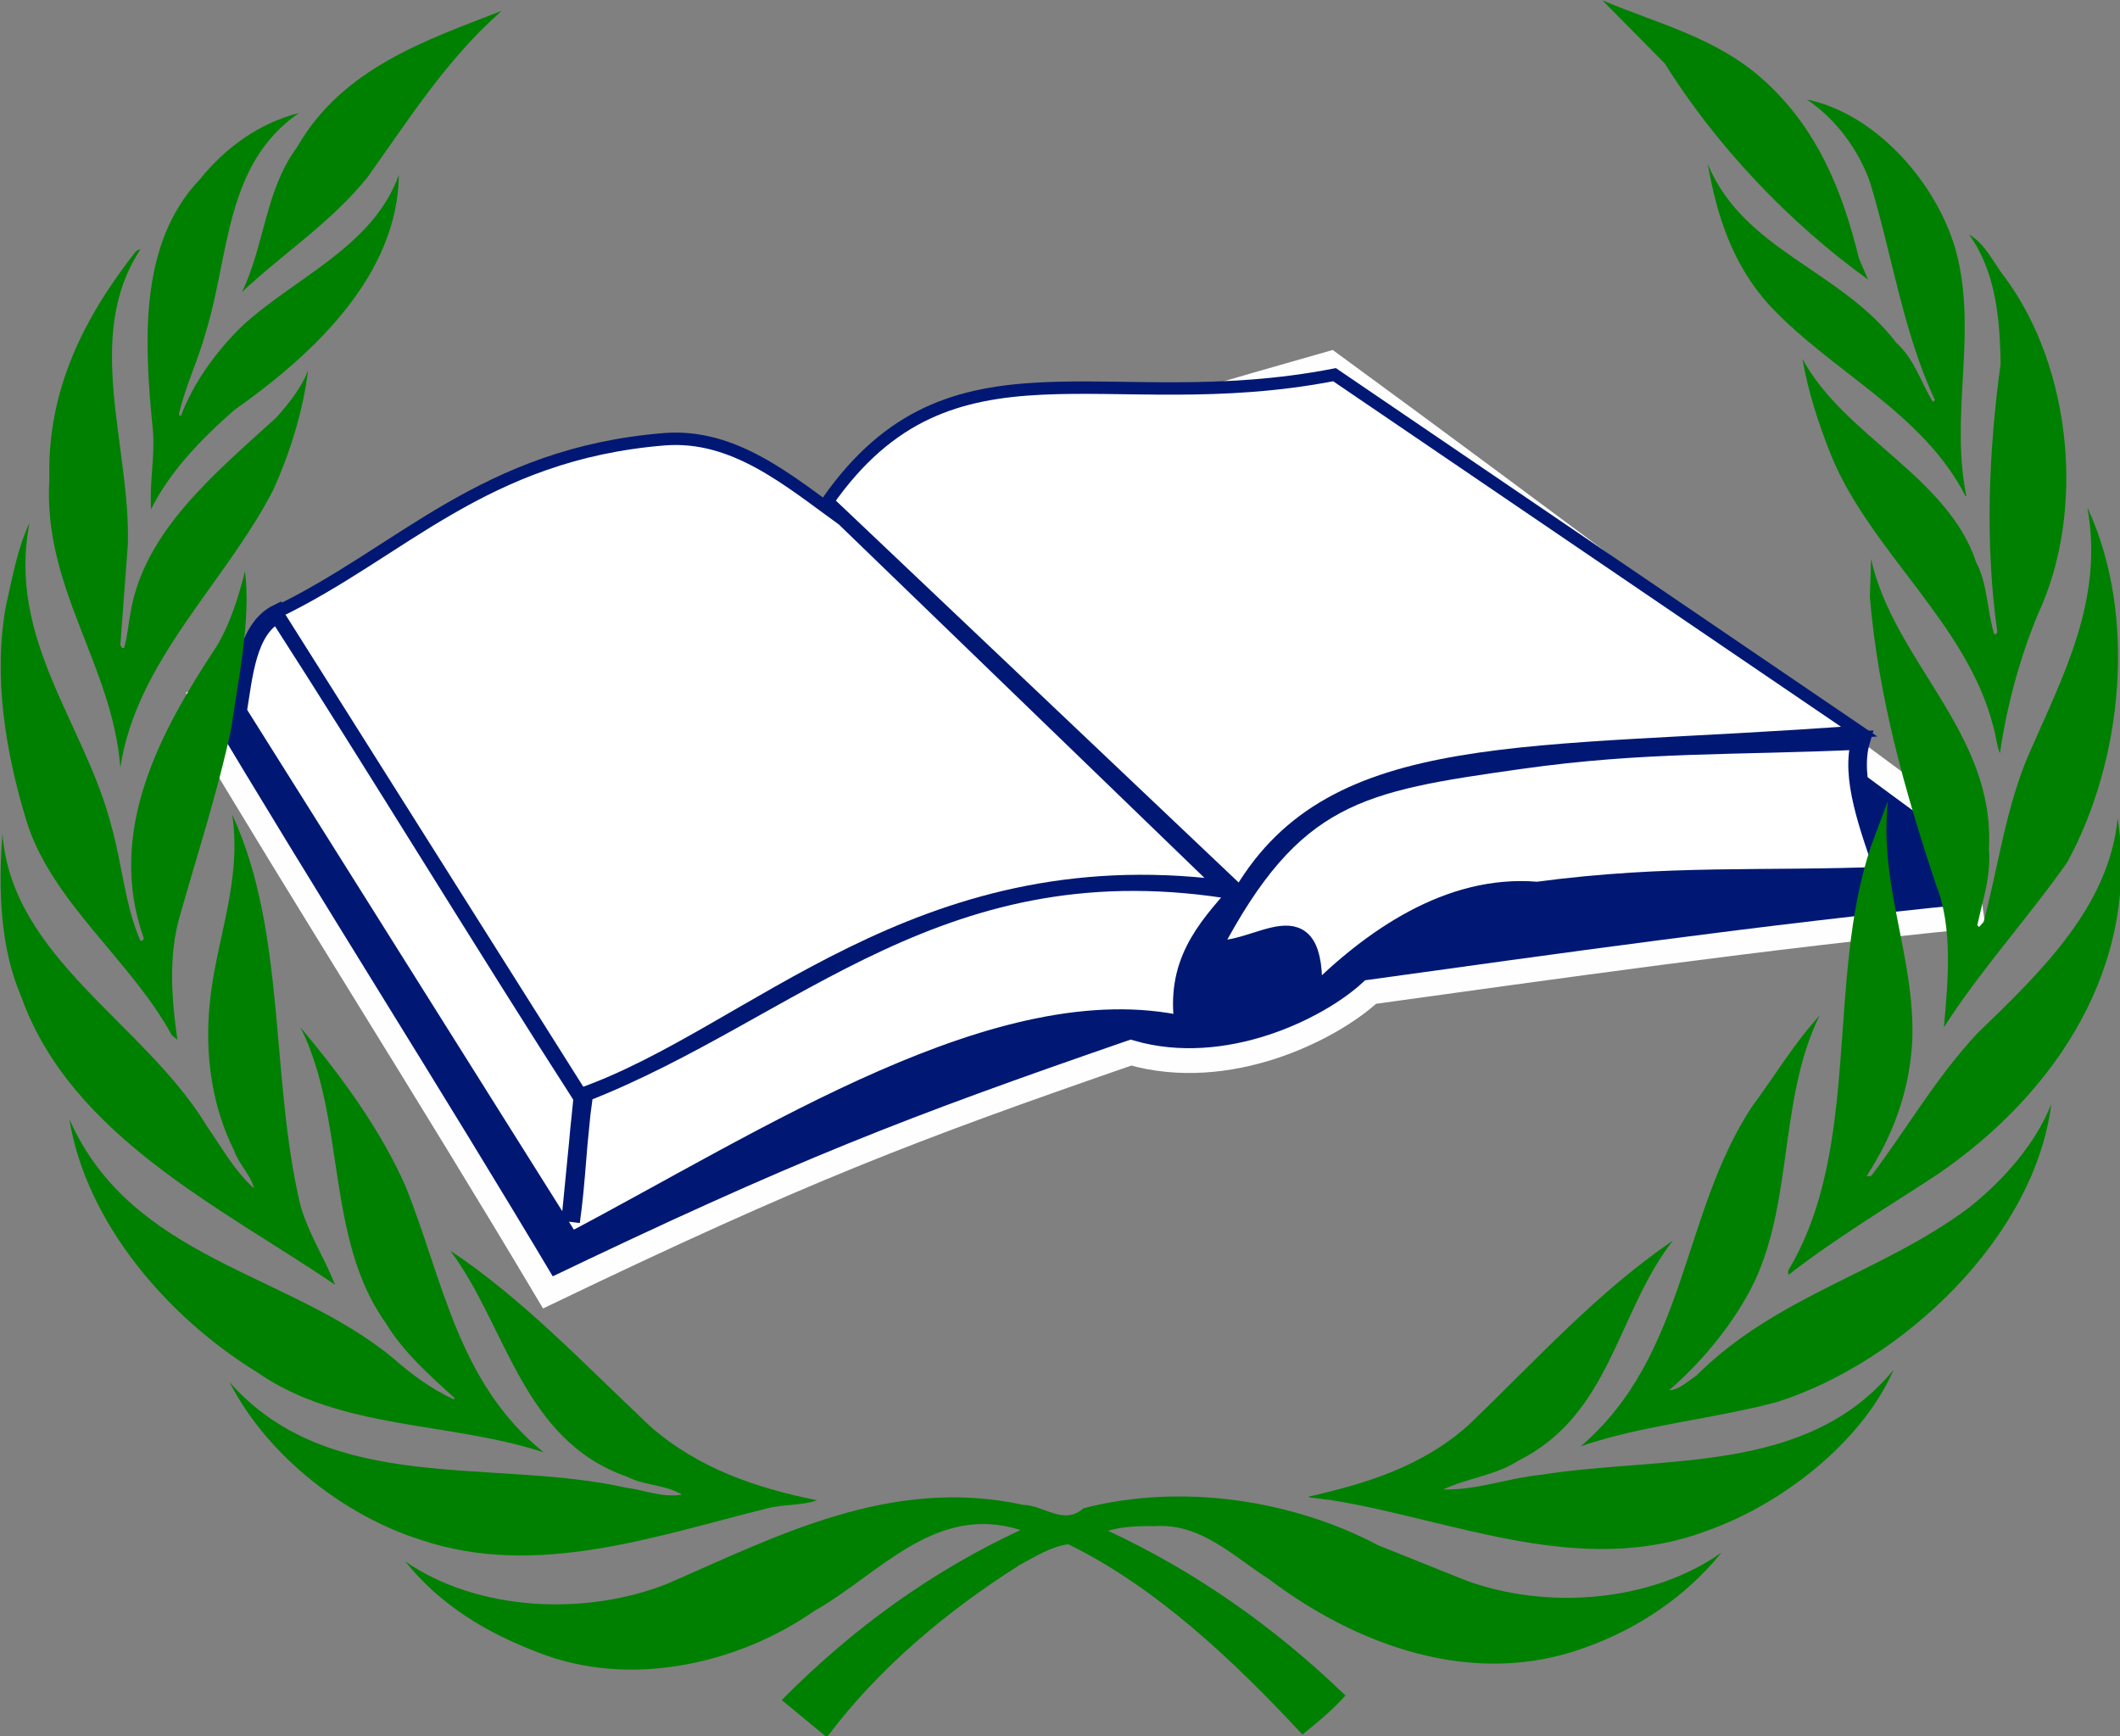 <?xml version="1.0" encoding="UTF-8" standalone="no"?>
<!-- Created with Inkscape (http://www.inkscape.org/) -->

<svg
   xmlns:dc="http://purl.org/dc/elements/1.1/"
   xmlns:cc="http://creativecommons.org/ns#"
   xmlns:rdf="http://www.w3.org/1999/02/22-rdf-syntax-ns#"
   xmlns:svg="http://www.w3.org/2000/svg"
   xmlns="http://www.w3.org/2000/svg"
   xmlns:sodipodi="http://sodipodi.sourceforge.net/DTD/sodipodi-0.dtd"
   xmlns:inkscape="http://www.inkscape.org/namespaces/inkscape"
   height="350.138"
   id="svg951"
   inkscape:version="0.48.1 r9760"
   sodipodi:docname="Open_book_nae_02.svg"
   sodipodi:version="0.32"
   width="427.528"
   version="1.1">
  <rect width="100%" height="100%" fill="#808080" stroke="none"/>
  <defs
     id="defs953" />
  <sodipodi:namedview
     bordercolor="#666666"
     borderopacity="1.0"
     id="base"
     inkscape:cx="26.135887"
     inkscape:cy="195.72157"
     inkscape:pageopacity="0.0"
     inkscape:pageshadow="2"
     inkscape:window-height="973"
     inkscape:window-width="1680"
     inkscape:window-x="0"
     inkscape:window-y="27"
     inkscape:zoom="1.2279853"
     pagecolor="#ffffff"
     showgrid="false"
     fit-margin-top="0"
     fit-margin-left="0"
     fit-margin-right="0"
     fit-margin-bottom="0"
     inkscape:window-maximized="1"
     inkscape:current-layer="svg951" />
  <g
     id="g2198"
     transform="translate(-226.443,-168.994)">
    <path
       d="m 264.661,311.011 c 24.939,41.905 47.334,76.684 72.273,118.589 51.236,-24.6 72.951,-32.913 117.571,-48.352 19.51,5.599 40.038,-4.581 48.352,-12.215 36.815,-5.09 79.738,-11.197 121.133,-15.269 -1.018,-6.617 1.018,-9.161 0,-15.778 -42.923,-31.386 -86.354,-64.299 -129.277,-95.685 -78.38,22.225 -151.671,46.485 -230.052,68.71 z"
       id="path14684"
       sodipodi:nodetypes="cccccccc"
       style="fill:#001873;fill-opacity:1;fill-rule:evenodd;stroke:#fefefe;stroke-width:5;stroke-linecap:butt;stroke-linejoin:miter;stroke-miterlimit:4;stroke-opacity:1"
       inkscape:connector-curvature="0" />
    <path
       d="m 274.331,312.538 c 22.394,35.627 44.789,71.255 67.183,106.882 39.699,-20.868 86.822,-51.95 123.689,-43.647 -1.789,-12.272 3.979,-19.145 11.187,-27.099 -59.888,-10.349 -89.747,24.091 -132.331,40.717 -0.848,8.652 -1.697,17.305 -2.545,25.957 1.188,-8.313 1.357,-16.626 2.545,-24.939 -19.341,-30.029 -42.244,-67.692 -61.585,-97.721 -6.277,3.054 -6.956,12.724 -8.143,19.85 z"
       id="path14685"
       sodipodi:nodetypes="ccccccccc"
       style="fill:#ffffff;fill-opacity:1;fill-rule:evenodd;stroke:#001873;stroke-width:3.75;stroke-linecap:butt;stroke-linejoin:miter;stroke-miterlimit:4;stroke-opacity:1"
       inkscape:connector-curvature="0" />
    <path
       d="m 470.791,360.381 c 16.456,-31.386 29.803,-33.603 62.094,-38.172 25.298,-3.579 43.036,-2.735 68.823,-3.923 -2.206,7.465 1.584,17.325 4.977,27.335 -24.261,1.018 -43.432,-0.509 -70.237,3.054 -17.814,-1.527 -33.592,9.67 -45.298,21.376 1.018,-21.716 -11.197,-8.313 -20.359,-9.67 z"
       id="path14686"
       sodipodi:nodetypes="csccccc"
       style="fill:#ffffff;fill-opacity:1;fill-rule:evenodd;stroke:#001873;stroke-width:3.75;stroke-linecap:butt;stroke-linejoin:miter;stroke-miterlimit:4;stroke-opacity:1"
       inkscape:connector-curvature="0" />
    <path
       d="m 396.483,273.857 c 25.448,24.6 50.896,49.2 76.345,73.8 -61.669,-7.634 -94.582,29.774 -129.277,41.99 -20.019,-31.725 -41.311,-65.487 -61.33,-97.212 25.109,-12.045 41.686,-31.891 78.126,-34.864 14.124,-1.152 25.109,8.313 36.136,16.287 z"
       id="path14687"
       sodipodi:nodetypes="ccccsc"
       style="fill:#ffffff;fill-opacity:1;fill-rule:evenodd;stroke:#001873;stroke-width:2.5;stroke-linecap:butt;stroke-linejoin:miter;stroke-miterlimit:4;stroke-opacity:1"
       inkscape:connector-curvature="0" />
    <path
       d="m 476.497,348.917 c 18.954,-32.03 58.063,-27.352 124.882,-32.39 -35.269,-23.993 -70.539,-47.986 -105.808,-71.978 -46.186,8.997 -77.257,-10.077 -102.209,25.552 l 83.135,78.816 z"
       id="path950"
       sodipodi:nodetypes="ccccc"
       style="fill:#ffffff;fill-opacity:1;fill-rule:evenodd;stroke:#001873;stroke-width:2.5;stroke-linecap:butt;stroke-linejoin:miter;stroke-miterlimit:4;stroke-opacity:1"
       inkscape:connector-curvature="0" />
  </g>
  <g
     transform="matrix(1.21,0,0,1.21,-330.55,-194.176)"
     id="g4">
    <g
       style="fill:#008000"
       id="g6">
      <path
         inkscape:connector-curvature="0"
         d="m 569.386,394.109 c -10.774,2.885 -22.271,3.813 -32.735,7.381 17.723,-15.196 16.711,-38.708 28.535,-56.606 3.767,-5.067 6.88,-10.379 11.271,-15.188 -7.192,14.428 -4.073,33.146 -12.336,47.147 -3.181,5.562 -7.729,10.957 -12.76,15.325 1.644,-0.061 3.082,-1.484 4.527,-2.435 13.421,-13.393 30.954,-17.138 45.472,-28.019 5.815,-4.634 11.142,-10.706 13.698,-17.273 -2.747,22.22 -24.853,43.046 -45.672,49.666 l 0,0 z"
         id="path8" />
      <path
         inkscape:connector-curvature="0"
         d="m 617.735,304.146 c -6.566,9.344 -14.51,18.042 -20.576,27.538 0.677,-7.519 1.567,-16.764 -1.361,-23.886 -5.075,-15.337 -9.534,-30.909 -10.973,-47.741 l 0.198,-6.437 c 3.819,17.189 20.705,29.006 19.64,48.287 0.387,4.673 -1.059,8.646 -1.934,12.755 l 0.29,0.304 0.761,-0.853 c 2.504,-9.458 3.768,-19.403 7.661,-28.228 5.533,-12.698 12.442,-25.514 9.627,-40.846 8.416,18.076 5.866,42.228 -3.333,59.105 l 0,0 z"
         id="path10" />
      <path
         inkscape:connector-curvature="0"
         d="m 607.371,206.758 c 11.072,15.005 13.499,38.918 5.435,56.13 -3.006,7.294 -5.129,15.066 -6.31,23.14 -0.563,-1.393 -0.692,-3.265 -1.195,-4.816 -4.404,-16.848 -20.338,-28.854 -26.891,-44.739 -2.078,-5.194 -3.85,-10.562 -4.832,-16.2 7.002,12.95 24.258,19.639 28.961,33.911 1.927,3.609 1.818,8.119 3.014,12 0.251,0 0.502,-0.187 0.502,-0.441 -2.07,-14.701 -1.438,-30.087 0.557,-44.606 -0.115,-7.864 -0.883,-15.493 -5.252,-21.58 2.802,1.632 4.063,4.768 6.012,7.203 l 0,0 z"
         id="path12" />
      <path
         inkscape:connector-curvature="0"
         d="m 599.564,203.877 c 2.908,13.149 -1.34,25.955 1.332,39.23 l -0.1,0.114 c -7.153,-14.066 -22.34,-20.705 -32.789,-31.963 -6.056,-6.681 -8.688,-14.823 -10.203,-23.444 5.987,14.435 22.144,17.615 31.419,29.779 3.104,2.804 4.116,6.689 6.117,9.869 l 0.327,-0.316 c -5.334,-11.387 -7.121,-24.201 -10.843,-36.345 -1.863,-5.262 -5.562,-10.433 -10.523,-13.75 12.176,2.488 22.729,15.2 25.263,26.827 l 0,0 z"
         id="path14" />
      <path
         inkscape:connector-curvature="0"
         d="m 567.012,173.722 c 9.17,8.207 13.317,18.834 15.995,29.844 l 1.515,3.497 c -13.31,-9.572 -25.4,-22.44 -33.899,-36.03 l -10.38,-10.501 c 9.125,3.869 18.963,6.179 26.77,13.19 l 0,0 z"
         id="path16" />
      <path
         inkscape:connector-curvature="0"
         d="m 356.806,162.274 c -9.2,8.065 -15.581,18.266 -22.406,27.777 -6.118,7.575 -13.944,12.57 -20.88,19.084 3.744,-7.762 3.881,-17.033 9.191,-24.163 7.557,-13.184 21.569,-17.822 34.095,-22.699 l 0,0 z"
         id="path18" />
      <path
         inkscape:connector-curvature="0"
         d="m 306.492,190.36 c 4.475,-5.562 10.147,-9.428 16.531,-11.061 -12.396,8.515 -11.589,23.775 -15.519,36.46 -1.253,4.691 -3.429,9.013 -4.513,13.821 l 0.315,0.251 c 2.062,-5.436 5.688,-10.572 10.212,-15.008 8.804,-8.127 21.827,-13.192 26.142,-25.214 -0.197,16.706 -14.134,29.84 -27.469,39.229 -5.499,4.824 -10.802,10.322 -13.83,16.524 -0.297,-4.215 0.623,-8.447 0.323,-12.962 -1.45,-14.584 -2.504,-31.229 7.807,-42.042 l 0,0 z"
         id="path20" />
      <path
         inkscape:connector-curvature="0"
         d="m 281.412,240.228 c -0.373,-14.778 5.761,-26.842 14.404,-37.853 0.251,-0.125 0.43,-0.376 0.753,-0.316 -9.515,14.459 -1.644,32.67 -2.077,49.11 l -1.255,16.832 c 0.187,0.122 0.187,0.628 0.628,0.434 0.562,-1.876 0.685,-3.881 1.061,-5.811 2.241,-13.577 14.032,-23.211 24.331,-32.594 2.199,-2.454 4.144,-4.946 5.273,-7.826 -0.841,6.76 -2.96,13.579 -5.765,19.831 -8.016,15.632 -22.823,28.458 -25.528,46.354 -1.312,-17.15 -12.989,-29.973 -11.825,-48.162 l 0,0 z"
         id="path22" />
      <path
         inkscape:connector-curvature="0"
         d="m 274.214,261.243 c 1.065,-4.622 1.88,-9.405 3.892,-13.646 -3.812,19.537 9.329,33.614 13.64,50.549 1.804,6.334 2.245,13.137 4.824,19.08 0.24,0.13 0.449,-0.121 0.598,-0.312 -6.418,-17.989 2.847,-34.706 12.156,-48.791 2.264,-3.816 3.568,-8.066 4.694,-12.453 0.989,8.142 -1.069,17.518 -2.252,25.971 -2.264,10.756 -5.643,20.956 -8.584,31.393 -1.936,6.521 -1.427,13.879 -0.433,20.712 L 301.816,333 c -6.825,-12.586 -20.34,-22.402 -24.354,-36.152 -3.303,-10.962 -5.498,-23.66 -3.249,-35.605 l 0,0 z"
         id="path24" />
      <path
         inkscape:connector-curvature="0"
         d="m 273.598,299.401 c 1.503,20.708 23.771,31.65 34.094,48.794 2.442,3.508 4.562,7.389 7.825,10.325 -0.51,-2.206 -2.568,-4.062 -3.324,-6.322 -3.611,-7.19 -4.928,-15.759 -4.06,-24.449 1,-10.577 5.437,-20.393 3.743,-31.518 9.07,19.557 6.315,43.967 11.387,65.158 1.328,4.635 4.011,8.773 5.769,13.203 -18.636,-12.692 -44.047,-24.769 -52.314,-48.03 -3.484,-8.021 -3.873,-17.95 -3.119,-27.161 l 0,0 z"
         id="path26" />
      <path
         inkscape:connector-curvature="0"
         d="m 284.729,346.955 c 10.391,23.506 36.414,25.453 53.862,39.767 3.211,2.846 6.575,5.266 10.2,6.954 l 0.187,-0.189 c -4.006,-3.622 -8.64,-7.747 -11.444,-12.441 -10.212,-14.199 -6.62,-34.09 -14.271,-49.361 6.952,8.316 13.274,16.961 17.472,26.396 6.243,15.401 8.629,32.797 23.075,44.439 -15.634,-5.152 -33.949,-3.713 -47.748,-13.339 -15.066,-9.26 -28.513,-24.966 -31.332,-42.224 l 0,0 z"
         id="path28" />
      <path
         inkscape:connector-curvature="0"
         d="m 311.435,390.807 c 16.66,18.948 43.883,12.625 66.075,17.584 3.135,0.428 6.004,1.684 9.326,1.174 -2.646,-1.674 -6.316,-1.492 -9.204,-3.014 -17.396,-6.111 -19.947,-24.944 -29.391,-37.643 12.064,8.012 22.207,18.817 33.337,29.288 8,7.008 17.63,10.242 27.776,12.305 -2.438,0.891 -5.635,0.646 -8.252,1.332 -18.229,4.482 -38.48,11.809 -57.812,5.25 -12.567,-3.957 -25.533,-13.895 -31.856,-26.276 l 0,0 z"
         id="path30" />
      <path
         inkscape:connector-curvature="0"
         d="m 537.557,434.973 c -18.773,7.006 -38.366,-0.32 -53.029,-11.439 -5.937,-3.773 -11.17,-9.207 -18.849,-8.727 -2.785,-0.053 -5.471,0.084 -7.838,0.768 14.245,6.629 27.478,15.768 39.576,27.455 -2.039,2.328 -4.68,4.506 -7.167,6.514 -11.659,-12.562 -24.571,-24.654 -39.028,-31.717 -2.831,0.367 -5.524,2.07 -8.077,3.441 -11.77,7.441 -23.407,17.014 -32.157,28.732 l -7.519,-6.209 c 12,-12.139 25.273,-21.588 39.794,-28.338 -14.269,-4.52 -23.582,7.434 -34.413,13.514 -12.621,8.812 -30.772,12.951 -46.025,6.871 -8.203,-3.111 -16.15,-7.693 -22.09,-15.141 12.004,8.27 29.882,9.137 43.533,3.766 18.318,-7.945 37.354,-18.018 59.437,-13.201 3.446,0.06 6.795,3.492 10.051,0.57 16.413,-4.262 34.995,-1.332 49.126,6.17 l 14.564,5.838 c 13.537,5.006 31.039,3.621 42.643,-4.627 -5.966,7.426 -14.115,12.746 -22.531,15.76 l 0,0 z"
         id="path32" />
      <path
         inkscape:connector-curvature="0"
         d="m 557.675,415.575 c -21.078,7.959 -42.283,-1.811 -62.479,-5.074 l -3.889,-0.494 0,-0.123 c 9.657,-2.191 19.031,-5.066 26.718,-12.006 11.321,-10.882 21.396,-22.083 33.968,-30.659 -9.323,11.954 -10.312,28.969 -25.713,36.655 -3.812,2.494 -8.622,2.936 -12.556,4.824 5.609,0.121 10.745,-1.889 16.3,-2.451 20.652,-3.242 44.278,0.084 58.767,-17.509 -5.379,12.259 -18.85,22.525 -31.115,26.837 l 0,0 z"
         id="path34" />
      <path
         inkscape:connector-curvature="0"
         d="m 595.973,356.269 c -8.324,5.448 -16.762,10.501 -24.761,16.695 l 0,-0.761 c 12.252,-20.362 6.263,-48.335 13.812,-70.744 l 2.815,-7.507 c -1.575,13.96 4.488,25.785 4.062,39.793 -0.426,8.462 -3.188,15.965 -7.631,22.722 l 0.753,0 c 6.003,-7.884 10.69,-16.269 17.706,-23.778 10.89,-10.501 21.961,-21.269 23.391,-35.841 3.698,24.327 -9.952,45.648 -30.147,59.421 l 0,0 z"
         id="path36" />
    </g>
  </g>
</svg>
